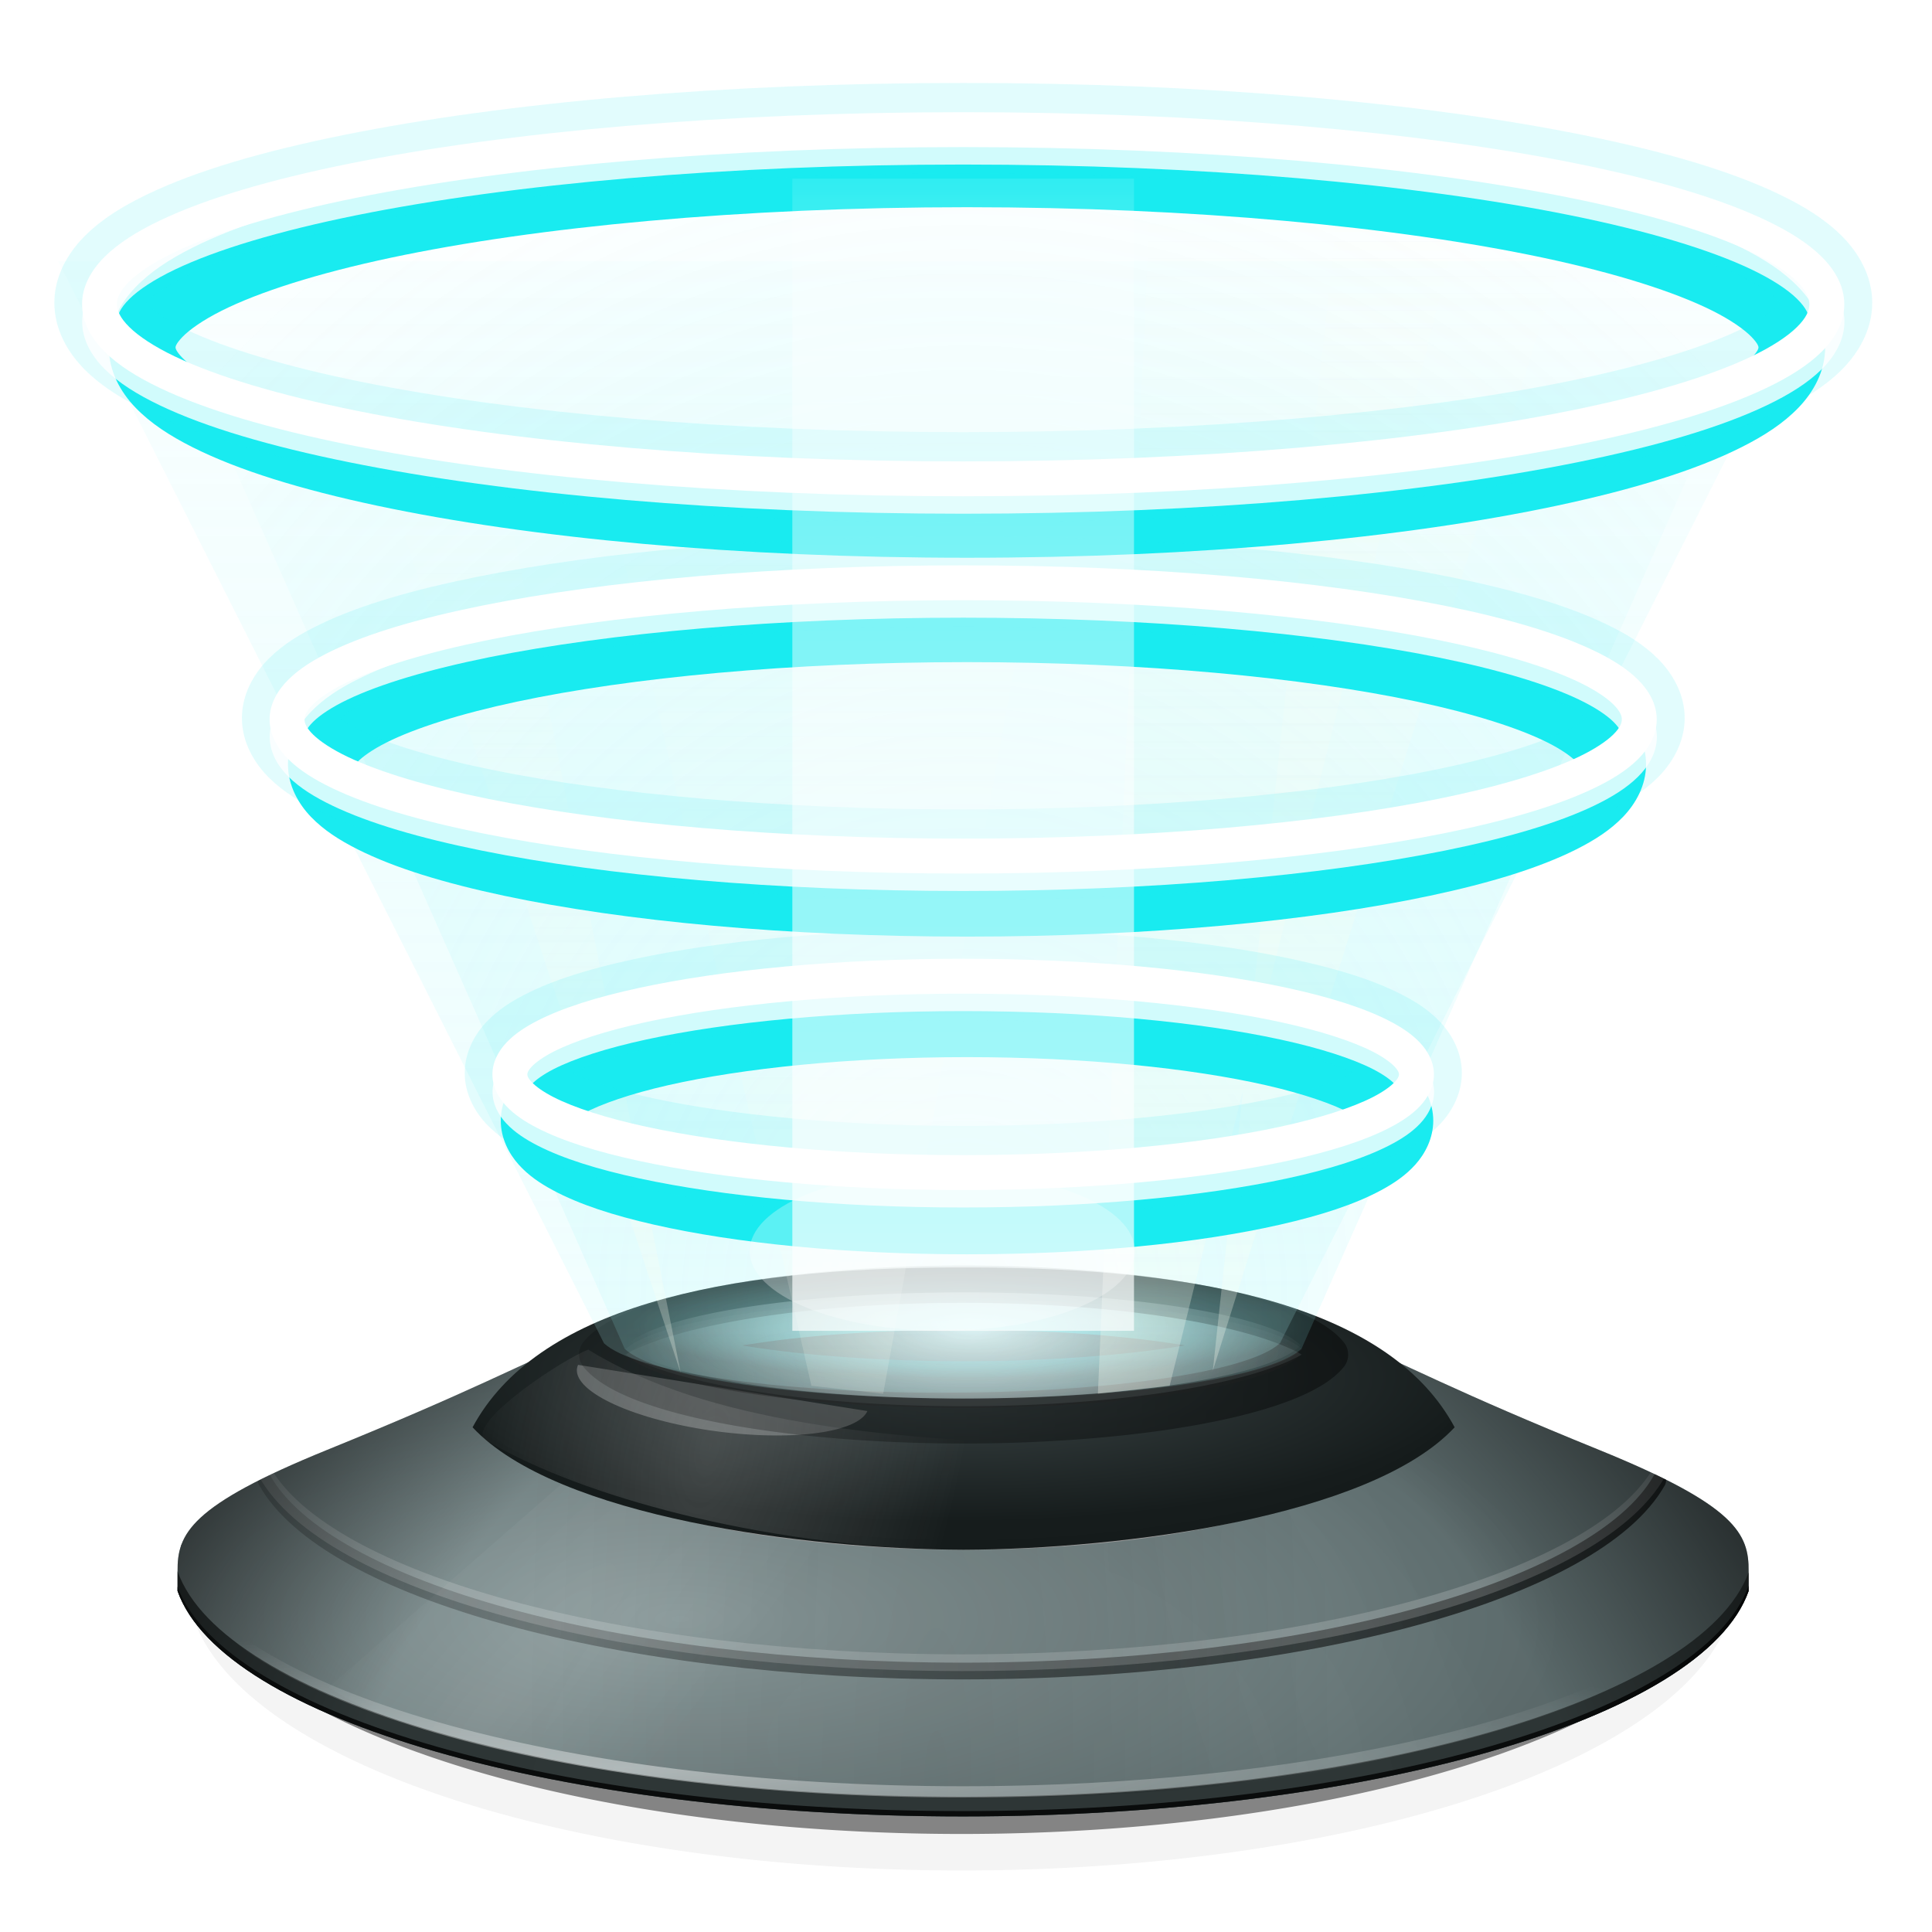 <svg enable-background="new" height="128" viewBox="0 0 128 128" width="128" xmlns="http://www.w3.org/2000/svg" xmlns:xlink="http://www.w3.org/1999/xlink"><radialGradient id="a" cx="878.174" cy="835.242" gradientTransform="matrix(4.625 0 0 5.362 3422.643 -3203.004)" gradientUnits="userSpaceOnUse" r="63.28" xlink:href="#b"/><linearGradient id="b"><stop offset="0" stop-color="#cbfbfc" stop-opacity=".208"/><stop offset="1" stop-color="#19ebf0" stop-opacity="0"/></linearGradient><radialGradient id="c" cx="408.169" cy="822.064" gradientTransform="matrix(1 0 0 .147 470 701.368)" gradientUnits="userSpaceOnUse" r="19.389"><stop offset="0" stop-color="#7df4f7" stop-opacity=".976"/><stop offset="1" stop-color="#7df4f7" stop-opacity="0"/></radialGradient><linearGradient id="d" gradientUnits="userSpaceOnUse" x1="5534" x2="5534" xlink:href="#b" y1="1639.14" y2="1265.229"/><linearGradient id="e" gradientTransform="matrix(-1 0 0 1 1445.72 -298.998)" gradientUnits="userSpaceOnUse" x1="558.168" x2="558.168" xlink:href="#f" y1="1131.991" y2="1051.184"/><linearGradient id="f"><stop offset="0" stop-color="#fefef1" stop-opacity=".329"/><stop offset="1" stop-color="#fefef0" stop-opacity=".008"/></linearGradient><linearGradient id="g" gradientTransform="matrix(-1 0 0 1 1420.72 -298.998)" gradientUnits="userSpaceOnUse" x1="558.168" x2="558.168" xlink:href="#f" y1="1131.991" y2="1065.888"/><linearGradient id="h" gradientTransform="matrix(-1 0 0 1 1413.232 -298.651)" gradientUnits="userSpaceOnUse" x1="558.168" x2="558.168" xlink:href="#f" y1="1131.991" y2="1070.685"/><linearGradient id="i" gradientUnits="userSpaceOnUse" x1="899.858" x2="899.858" xlink:href="#f" y1="832.993" y2="752.186"/><filter id="j" color-interpolation-filters="sRGB" height="1.763" width="1.208" x="-.104" y="-.382"><feGaussianBlur stdDeviation="2.426"/></filter><filter id="k" color-interpolation-filters="sRGB" height="1.592" width="1.143" x="-.071" y="-.296"><feGaussianBlur stdDeviation="2.426"/></filter><filter id="l" color-interpolation-filters="sRGB" height="1.485" width="1.113" x="-.057" y="-.243"><feGaussianBlur stdDeviation="2.426"/></filter><filter id="m" color-interpolation-filters="sRGB" height="2.101" width="1.238" x="-.119" y="-.551"><feGaussianBlur stdDeviation="2.581"/></filter><filter id="n" color-interpolation-filters="sRGB" height="1.792" width="1.16" x="-.08" y="-.396"><feGaussianBlur stdDeviation="2.583"/></filter><filter id="o" color-interpolation-filters="sRGB" height="1.246" width="1.06" x="-.03" y="-.123"><feGaussianBlur stdDeviation="1.294"/></filter><filter id="p" color-interpolation-filters="sRGB" height="1.096" width="1.058" x="-.029" y="-.048"><feGaussianBlur stdDeviation="1.19"/></filter><filter id="q" color-interpolation-filters="sRGB" height="1.119" width="1.026" x="-.013" y="-.059"><feGaussianBlur stdDeviation=".278"/></filter><filter id="r" color-interpolation-filters="sRGB" height="1.085" width="1.017" x="-.009" y="-.043"><feGaussianBlur stdDeviation=".278"/></filter><filter id="s" color-interpolation-filters="sRGB" height="1.067" width="1.013" x="-.007" y="-.033"><feGaussianBlur stdDeviation=".278"/></filter><linearGradient id="t" gradientUnits="userSpaceOnUse" x1="1048.169" x2="1048.169" y1="821.775" y2="763.474"><stop offset="0" stop-color="#fff"/><stop offset=".8" stop-color="#fff" stop-opacity=".498"/><stop offset="1" stop-color="#fff" stop-opacity="0"/></linearGradient><filter id="u" color-interpolation-filters="sRGB" height="1.258" width="2.608" x="-.804" y="-.129"><feGaussianBlur stdDeviation="4.176"/></filter><filter id="v" color-interpolation-filters="sRGB" height="2.387" width="1.488" x="-.244" y="-.694"><feGaussianBlur stdDeviation="2.246"/></filter><radialGradient id="w" cx="1157.222" cy="1201.044" gradientTransform="matrix(1.059 -0 0 .276 528.756 712.252)" gradientUnits="userSpaceOnUse" r="28.24"><stop offset="0" stop-color="#3c4647"/><stop offset="1" stop-color="#161c1c"/></radialGradient><filter id="x" color-interpolation-filters="sRGB" height="1.155" width="1.019" x="-.009" y="-.077"><feGaussianBlur stdDeviation=".222"/></filter><filter id="y" color-interpolation-filters="sRGB" height="3.088" width="1.851" x="-.426" y="-1.044"><feGaussianBlur stdDeviation="1.647"/></filter><filter id="z" color-interpolation-filters="sRGB" height="1.281" width="1.041" x="-.021" y="-.141"><feGaussianBlur stdDeviation=".334"/></filter><radialGradient id="A" cx="1378.097" cy="897.311" gradientTransform="matrix(.996 -0 0 .297 382.683 774.63)" gradientUnits="userSpaceOnUse" r="19.889" xlink:href="#B"/><linearGradient id="B"><stop offset="0" stop-color="#eee"/><stop offset="1" stop-color="#fafafa" stop-opacity="0"/></linearGradient><radialGradient id="C" cx="408.498" cy="813.695" gradientTransform="matrix(1 0 0 .147 1346.561 921.368)" gradientUnits="userSpaceOnUse" r="19.389"><stop offset="0" stop-color="#b8fafb" stop-opacity=".784"/><stop offset="1" stop-color="#7df4f7" stop-opacity="0"/></radialGradient><radialGradient id="D" cx="1365.91" cy="907.011" gradientTransform="matrix(.7 .188 -.373 1.391 1122.33 -470.992)" gradientUnits="userSpaceOnUse" r="19.889" xlink:href="#B"/><filter id="E" color-interpolation-filters="sRGB" height="2.097" width="1.112" x="-.056" y="-.549"><feGaussianBlur stdDeviation="1.268"/></filter><linearGradient id="F" gradientTransform="matrix(-1 0 0 1 2756.336 0)" gradientUnits="userSpaceOnUse" x1="1356.803" x2="1432.66" xlink:href="#G" y1="1042.55" y2="1042.55"/><linearGradient id="G"><stop offset="0"/><stop offset="1" stop-opacity="0"/></linearGradient><clipPath id="H"><path d="m3999.609 132.555c-24.703 10.896-35.898 17.157-74.109 32.686-36.424 14.804-39.771 22.301-39.665 32.21v5.195c12.007 34.006 101.561 59.713 208.171 59.756 106.609-.057 196.163-25.75 208.17-59.756v-5.195c.105-9.908-3.241-17.406-39.665-32.21-38.211-15.53-49.406-21.79-74.109-32.686z"/></clipPath><radialGradient id="I" cx="1138.339" cy="1222.175" gradientTransform="matrix(5.182 .022 -0 1.878 -1879.844 -2110.191)" gradientUnits="userSpaceOnUse" r="45.174"><stop offset="0" stop-color="#8f9fa0"/><stop offset="1" stop-color="#5c6b6c"/></radialGradient><linearGradient id="J" gradientTransform="matrix(-1.021 0 0 1.021 3249.659 -22.2)" gradientUnits="userSpaceOnUse" x1="1568.622" x2="1680.839" xlink:href="#G" y1="1053.779" y2="1053.779"/><radialGradient id="K" cx="1145.335" cy="1224.195" gradientTransform="matrix(2.861 3.764 -5.491 4.302 7503.468 -9340.067)" gradientUnits="userSpaceOnUse" r="45.174" xlink:href="#L"/><linearGradient id="L"><stop offset="0" stop-opacity="0"/><stop offset=".465" stop-opacity=".016"/><stop offset="1"/></linearGradient><radialGradient id="M" cx="1724.357" cy="1065.427" gradientTransform="matrix(.341 .236 -1.55 1.477 2791.356 -920.506)" gradientUnits="userSpaceOnUse" r="21.434"><stop offset="0" stop-color="#fff"/><stop offset="1" stop-color="#fff" stop-opacity="0"/></radialGradient><filter id="N" color-interpolation-filters="sRGB" height="1.464" width="1.186" x="-.093" y="-.232"><feGaussianBlur stdDeviation="1.367"/></filter><radialGradient id="O" cx="1769.609" cy="1062.128" gradientTransform="matrix(1.103 0 -0 3.917 -198.609 -3096.492)" gradientUnits="userSpaceOnUse" r="21.434"><stop offset="0"/><stop offset=".377" stop-opacity=".747"/><stop offset="1" stop-opacity="0"/></radialGradient><filter id="P" color-interpolation-filters="sRGB" height="1.094" width="1.03" x="-.015" y="-.047"><feGaussianBlur stdDeviation=".328"/></filter><radialGradient id="Q" cx="1145.335" cy="1224.195" gradientTransform="matrix(-2.861 3.764 5.491 4.302 684.542 -9340.055)" gradientUnits="userSpaceOnUse" r="45.174" xlink:href="#L"/><radialGradient id="R" cx="2688.805" cy="201.623" gradientTransform="matrix(.426 -.12 .473 1.112 1521.205 320.576)" gradientUnits="userSpaceOnUse" r="80.288"><stop offset="0" stop-color="#fff" stop-opacity=".327"/><stop offset="1" stop-color="#fff" stop-opacity="0"/></radialGradient><filter id="S" color-interpolation-filters="sRGB" height="1.297" width="1.182" x="-.091" y="-.148"><feGaussianBlur stdDeviation="4.176"/></filter><radialGradient id="T" cx="4694.91" cy="687.021" gradientTransform="matrix(1.567 -0 0 .17 -3353.231 132.855)" gradientUnits="userSpaceOnUse" r="208.171"><stop offset="0" stop-color="#fff" stop-opacity=".429"/><stop offset="1" stop-color="#fff" stop-opacity="0"/></radialGradient><filter id="U" color-interpolation-filters="sRGB" height="1.333" width="1.026" x="-.013" y="-.167"><feGaussianBlur stdDeviation=".448"/></filter><filter id="V" color-interpolation-filters="sRGB" height="1.102" width="1.008" x="-.004" y="-.051"><feGaussianBlur stdDeviation=".138"/></filter><circle cy="-.042" fill="#9059a1" r="0"/><g stroke-width="4"><g enable-background="new" opacity=".482" transform="matrix(.25 0 0 .25 -1319.694 -232.754)"><path d="m1200.17 919.475a42.002 6.452 0 0 1 -21.001 5.587 42.002 6.452 0 0 1 -42.002 0 42.002 6.452 0 0 1 -21.001-5.587h42.002z" filter="url(#U)" opacity=".301" transform="matrix(4.885 0 0 11.868 -124.08 -9562.185)"/><path d="m1200.17 919.475a42.002 6.452 0 0 1 -21.001 5.587 42.002 6.452 0 0 1 -42.002 0 42.002 6.452 0 0 1 -21.001-5.587h42.002z" filter="url(#V)" opacity="1" transform="matrix(4.924 0 0 11.868 -169.278 -9571.858)"/></g><g clip-path="url(#H)" enable-background="new" transform="matrix(.25 0 0 .25 -959.694 54.746)"><path d="m3999.609 132.544c-24.703 10.896-35.898 17.157-74.109 32.686-36.424 14.804-39.771 22.301-39.665 32.21v5.195c12.007 34.006 101.561 59.713 208.171 59.756 106.609-.057 196.163-25.75 208.17-59.756v-5.195c.105-9.908-3.241-17.406-39.665-32.21-38.211-15.53-49.406-21.79-74.109-32.686l-58.106 6.535c-11.976-.699-24.118-1.063-36.29-1.085-12.172 0-24.314.386-36.29 1.085z" fill="url(#I)"/><g fill="none" stroke-linecap="round" stroke-linejoin="round" stroke-width=".782" transform="matrix(4.608 0 0 5.671 -3316.759 -5779.473)"><path d="m1648.276 1049.699c-3.597 5.155-20.448 8.895-40.106 8.903-19.691-.014-36.555-3.764-40.11-8.929" opacity=".649" stroke="url(#J)"/><path d="m1648.276 1049.31c-3.597 5.155-20.448 8.895-40.106 8.903-19.691-.014-36.555-3.764-40.11-8.929" opacity=".178" stroke="#fff"/></g><path d="m3885.835 197.441v5.505c12.46 33.883 101.889 59.422 208.171 59.446 106.574-.057 196.115-25.729 208.17-59.723v-4.94c-12.475 33.879-101.901 59.411-208.17 59.435-106.574-.057-196.115-25.729-208.171-59.723z" fill="#2e3636"/><path d="m3999.609 132.544c-24.703 10.896-35.898 17.157-74.109 32.686-36.424 14.804-39.771 22.301-39.665 32.21v5.195c10.424 29.523 79.296 52.791 167.035 58.441l4.846-121.996z" fill="url(#K)"/><path d="m4302.175 201.25c-12.056 33.993-101.596 59.683-208.17 59.723-106.281 0-195.711-25.562-208.171-59.446v1.418c12.46 33.884 101.889 59.422 208.171 59.446 106.574-.057 196.115-25.729 208.17-59.723z" fill="#0a0c0c"/><path d="m1732.02 1049.638-13.679 9.716c3.459 2.178 16.79 4.64 25.412 4.41l9.94-11.591c-7.47.095-17.181-1.269-21.672-2.535z" fill="url(#M)" filter="url(#N)" opacity=".293" transform="matrix(4.608 0 0 5.671 -3992.141 -5779.473)"/><path d="m1728.335 1048.135-15.699 8.643c5.494 7.018 48.261 10.166 68.097 5.569l-7.645-11.85c-11.66 2.662-37.044 1.808-44.753-2.362z" fill="url(#O)" filter="url(#P)" opacity=".306" transform="matrix(4.608 0 0 5.671 -3992.141 -5779.473)"/><path d="m4188.401 132.555c24.703 10.896 35.898 17.157 74.109 32.686 36.424 14.804 39.771 22.301 39.665 32.21v5.195c-10.424 29.523-79.296 52.791-167.035 58.441l-4.846-121.996z" fill="url(#Q)"/><path d="m2780.714 167.468c-23.749 7.345-55.199 11.217-70.708 13.344l18.744 57.653c62.144-6.179 74.816-13.466 101.098-19.393z" fill="url(#R)" fill-rule="evenodd" filter="url(#S)" opacity=".258" transform="matrix(.996 0 0 1.226 1439.57 -37.218)"/><path d="m4302.176 194.668c-12.056 33.994-101.596 59.666-208.17 59.723-106.281-.024-195.712-25.562-208.172-59.445v3c12.46 33.883 101.891 59.421 208.172 59.445 106.574-.057 196.114-25.729 208.17-59.723z" fill="url(#T)"/></g><g enable-background="new" transform="matrix(1.152 0 0 1.235 -1957.606 -1197.808)"><ellipse cx="1754.729" cy="1045.454" fill="#999" rx="26.24" ry="7.57"/><path d="m1754.729 1037.883c-14.225-.045-24.603 2.27-28.24 8.57 4.833 4.833 19.183 6.537 28.24 6.57 9.058-.034 23.407-1.737 28.24-6.57-3.637-6.3-14.015-8.616-28.24-8.57z" fill="url(#w)"/><path d="m1726.699 1046.137c-.067.107-.148.207-.211.316 4.833 4.833 19.183 6.537 28.24 6.57 9.058-.034 23.407-1.737 28.24-6.57-.063-.11-.144-.209-.211-.316-5.013 4.69-19.09 6.355-28.029 6.389-8.94-.033-23.017-1.698-28.029-6.389z" fill-opacity=".228" filter="url(#x)" opacity=".471"/><path d="m1257.168 906.01a4.787 2.305 0 0 1 -2.393 1.996 4.787 2.305 0 0 1 -4.787 0 4.787 2.305 0 0 1 -2.393-1.996h4.787z" fill="#f7f7f7" filter="url(#y)" opacity=".501" transform="matrix(1.738 .259 -.466 .966 -13.563 -155.229)"/><path d="m1754.729 1039.716a19.75 3.479 0 0 0 -19.388 2.851 19.75 3.479 0 0 0 19.388 2.843 19.75 3.479 0 0 0 19.39-2.851 19.75 3.479 0 0 0 -19.39-2.842z" fill="#333" filter="url(#z)" opacity=".649"/><path d="m1754.729 1039.217a19.75 3.479 0 0 0 -19.388 2.851 19.75 3.479 0 0 0 19.388 2.842 19.75 3.479 0 0 0 19.39-2.851 19.75 3.479 0 0 0 -19.39-2.843z" fill="url(#A)" stroke="url(#C)" stroke-linecap="round" stroke-linejoin="round" stroke-width="4"/><path d="m1733.144 1042.286c-1.324.451-6.602 3.648-6.048 4.762 9.644 5.568 39.783 11.089 57.321-2.362-4.805 1.645-14.244 2.677-24.539 2.682-9.278-.294-19.852-1.108-26.733-5.081z" fill="url(#D)" filter="url(#E)" opacity=".425"/><path d="m1378.168 1038.775a21.509 4.613 0 0 1 21.115 3.78 21.509 4.613 0 0 1 -21.115 3.769 21.509 4.613 0 0 1 -21.117-3.78 21.509 4.613 0 0 1 21.117-3.769z" style="fill:none;stroke-width:2;stroke-linecap:round;stroke-linejoin:round;stroke:url(#F);opacity:.411" transform="translate(376.561)"/></g><g enable-background="new" transform="matrix(.25 0 0 .25 -1807.194 -232.754)"><path d="m7258.69 982.209 135.643 306.266c8.05 7.611 45.722 13.132 89.668 13.143 43.932 0 81.586-5.535 89.633-13.143h.047l135.672-306.266z" fill="url(#a)"/><g stroke-width="4"><g enable-background="new" transform="matrix(4.625 0 0 4.625 3422.643 -2513.434)"><path d="m878.168 819.217a19.75 3.479 0 0 0 -19.388 2.851 19.75 3.479 0 0 0 19.388 2.843 19.75 3.479 0 0 0 19.39-2.851 19.75 3.479 0 0 0 -19.39-2.843z" style="opacity:.03;fill:#eee;stroke-width:4;stroke-linecap:round;stroke-linejoin:round;stroke:url(#c)"/><path d="m5299.584 1301.449 144.748 287.025c8.05 7.611 45.722 13.132 89.668 13.143 43.932 0 81.586-5.535 89.633-13.143h.047l144.783-287.025z" fill="url(#d)" transform="matrix(.216 0 0 .216 -318.423 478.6)"/><path d="m913.656 755.66-21.215 67.627c-.003 0 7.347-68.35 7.347-68.35z" fill="url(#e)"/><path d="m886.446 753.135-12.892 71.47-4.113-.453c-.003 0-15.99-70.396-15.99-70.396z" fill="url(#g)" opacity=".578"/><path d="m839.676 755.941 22.277 67.476c-.003 0-13.814-69.449-13.814-69.449z" fill="url(#h)"/><path d="m889.045 751.405-3.189 73.199 4.113-.453c.003 0 16.828-67.801 16.828-67.801z" fill="url(#i)"/></g><g fill="#19ebf0" transform="matrix(.955 0 0 1.004 839.859 -4.269)"><path d="m258.168 801.195c-7.29 0-13.883.631-18.789 1.693-2.453.531-4.477 1.155-6.055 1.963-.789.404-1.475.85-2.055 1.463-.579.613-1.074 1.496-1.074 2.508 0 1.012.495 1.893 1.074 2.506.579.613 1.266 1.059 2.055 1.463 1.577.808 3.602 1.432 6.055 1.963 4.906 1.063 11.5 1.693 18.789 1.693s13.885-.631 18.791-1.693c2.453-.531 4.477-1.155 6.055-1.963.789-.404 1.475-.85 2.055-1.463.579-.613 1.074-1.494 1.074-2.506 0-1.012-.495-1.895-1.074-2.508-.579-.613-1.266-1.059-2.055-1.463-1.577-.808-3.602-1.432-6.055-1.963-4.906-1.063-11.501-1.693-18.791-1.693zm0 4c7.055 0 13.449.63 17.943 1.604 2.247.487 4.027 1.075 5.078 1.613.332.17.442.278.613.408-.171.13-.281.24-.613.41-1.051.538-2.831 1.127-5.078 1.613-4.495.973-10.888 1.604-17.943 1.604-7.055 0-13.447-.63-17.941-1.604-2.247-.487-4.027-1.075-5.078-1.613-.332-.17-.442-.28-.613-.41.171-.13.282-.239.613-.408 1.051-.538 2.831-1.127 5.078-1.613 4.495-.973 10.886-1.604 17.941-1.604z" filter="url(#j)" transform="matrix(4.625 0 0 4.625 5764.278 -2513.434)"/><path d="m258.168 778.652c-10.807 0-20.585.878-27.789 2.334-3.602.728-6.553 1.585-8.77 2.645-1.108.53-2.043 1.103-2.801 1.852s-1.381 1.793-1.381 3.002c0 1.209.623 2.251 1.381 3 .758.749 1.693 1.322 2.801 1.852 2.216 1.059 5.167 1.916 8.77 2.645 7.204 1.456 16.982 2.334 27.789 2.334 10.807 0 20.587-.878 27.791-2.334 3.602-.728 6.551-1.585 8.768-2.645 1.108-.53 2.043-1.103 2.801-1.852.758-.749 1.383-1.791 1.383-3 0-1.209-.625-2.253-1.383-3.002s-1.693-1.322-2.801-1.852c-2.216-1.059-5.165-1.916-8.768-2.645-7.204-1.456-16.984-2.334-27.791-2.334zm0 4c10.589 0 20.181.876 26.998 2.254 3.409.689 6.131 1.519 7.836 2.334.852.407 1.441.817 1.715 1.088.274.271.193.284.193.156 0-.128.081-.116-.193.154-.274.271-.863.681-1.715 1.088-1.705.815-4.427 1.645-7.836 2.334-6.817 1.378-16.409 2.254-26.998 2.254s-20.179-.876-26.996-2.254c-3.409-.689-6.133-1.519-7.838-2.334-.852-.407-1.439-.817-1.713-1.088-.274-.271-.193-.282-.193-.154 0 .128-.081.114.193-.156.274-.271.861-.681 1.713-1.088 1.705-.815 4.429-1.645 7.838-2.334 6.817-1.378 16.407-2.254 26.996-2.254z" filter="url(#k)" transform="matrix(4.625 0 0 4.625 5764.278 -2513.434)"/><path d="m258.168 752.689c-13.775 0-26.24 1.119-35.389 2.969-4.575.925-8.31 2.017-11.07 3.336-1.38.659-2.527 1.368-3.428 2.258s-1.6 2.08-1.6 3.439c0 1.359.698 2.549 1.6 3.439s2.048 1.6 3.428 2.26c2.76 1.319 6.496 2.409 11.07 3.334 9.149 1.849 21.614 2.971 35.389 2.971s26.24-1.121 35.389-2.971c4.575-.925 8.312-2.015 11.072-3.334 1.38-.659 2.527-1.37 3.428-2.26s1.6-2.08 1.6-3.439c0-1.359-.698-2.549-1.6-3.439s-2.048-1.598-3.428-2.258c-2.76-1.319-6.498-2.411-11.072-3.336-9.149-1.849-21.614-2.969-35.389-2.969zm0 4c13.556 0 25.836 1.118 34.598 2.889 4.381.886 7.89 1.951 10.139 3.025 1.124.537 1.923 1.082 2.34 1.494.417.412.412.572.412.594 0 .022.005.182-.412.594-.417.412-1.216.959-2.34 1.496-2.248 1.075-5.758 2.138-10.139 3.023-8.762 1.771-21.041 2.891-34.598 2.891s-25.834-1.12-34.596-2.891c-4.381-.886-7.89-1.949-10.139-3.023-1.124-.537-1.925-1.084-2.342-1.496-.417-.412-.41-.572-.41-.594 0-.022-.007-.182.41-.594.417-.412 1.218-.957 2.342-1.494 2.248-1.075 5.758-2.14 10.139-3.025 8.762-1.771 21.039-2.889 34.596-2.889z" filter="url(#l)" transform="matrix(4.625 0 0 4.625 5764.278 -2513.434)"/></g><g fill="#19ebf0" transform="translate(-209.995)"><path d="m277.628 805.791c-7.324 0-13.947.631-18.914 1.707-2.484.538-4.545 1.166-6.201 2.014-.828.424-1.568.898-2.217 1.584-.649.686-1.236 1.718-1.236 2.916 0 1.198.588 2.23 1.236 2.916.649.686 1.389 1.158 2.217 1.582 1.656.848 3.718 1.478 6.201 2.016 4.967 1.076 11.59 1.707 18.914 1.707s13.949-.631 18.916-1.707c2.484-.538 4.544-1.168 6.199-2.016.828-.424 1.568-.896 2.217-1.582s1.236-1.718 1.236-2.916c0-1.198-.588-2.23-1.236-2.916s-1.389-1.16-2.217-1.584c-1.656-.848-3.716-1.476-6.199-2.014-4.967-1.076-11.592-1.707-18.916-1.707zm0 5.189c7.021 0 13.385.63 17.818 1.59 2.047.443 3.547.97 4.553 1.441-1.006.471-2.506.998-4.553 1.441-4.434.96-10.798 1.59-17.818 1.59s-13.383-.63-17.816-1.59c-2.046-.443-3.549-.97-4.555-1.441 1.006-.471 2.508-.998 4.555-1.441 4.434-.96 10.796-1.59 17.816-1.59z" filter="url(#m)" opacity=".353" transform="matrix(4.625 0 0 4.625 6410.023 -2549.434)"/><path d="m277.628 783.248c-10.84 0-20.646.876-27.908 2.344-3.631.734-6.614 1.596-8.906 2.691-1.146.548-2.133 1.147-2.963 1.967-.83.82-1.557 2.016-1.557 3.424s.727 2.604 1.557 3.424c.83.82 1.817 1.417 2.963 1.965 2.292 1.095 5.275 1.957 8.906 2.691 7.262 1.468 17.069 2.346 27.908 2.346s20.646-.878 27.908-2.346c3.631-.734 6.616-1.596 8.908-2.691 1.146-.548 2.131-1.145 2.961-1.965.83-.82 1.559-2.016 1.559-3.424s-.729-2.604-1.559-3.424c-.83-.82-1.815-1.419-2.961-1.967-2.292-1.095-5.277-1.957-8.908-2.691-7.262-1.468-17.069-2.344-27.908-2.344zm0 5.189c10.556 0 20.121.876 26.881 2.242 3.38.683 6.069 1.509 7.697 2.287.591.282.85.498 1.127.707-.277.209-.536.425-1.127.707-1.629.778-4.318 1.604-7.697 2.287-6.759 1.366-16.325 2.242-26.881 2.242-10.556 0-20.119-.876-26.879-2.242-3.38-.683-6.069-1.509-7.697-2.287-.591-.282-.85-.498-1.127-.707.277-.209.536-.425 1.127-.707 1.629-.778 4.318-1.604 7.697-2.287 6.759-1.366 16.323-2.242 26.879-2.242z" filter="url(#n)" opacity=".353" transform="matrix(4.625 0 0 4.625 6410.023 -2549.434)"/><path d="m277.628 757.283c-13.807 0-26.299 1.121-35.506 2.982-4.603.931-8.375 2.026-11.211 3.381-1.418.678-2.615 1.412-3.588 2.373-.973.961-1.777 2.304-1.777 3.861 0 1.558.804 2.902 1.777 3.863.973.961 2.17 1.695 3.588 2.373 2.836 1.355 6.608 2.45 11.211 3.381 9.207 1.861 21.699 2.982 35.506 2.982s26.301-1.121 35.508-2.982c4.603-.931 8.373-2.026 11.209-3.381 1.418-.678 2.617-1.412 3.59-2.373.973-.961 1.775-2.306 1.775-3.863 0-1.558-.802-2.9-1.775-3.861-.973-.961-2.172-1.695-3.59-2.373-2.836-1.355-6.606-2.45-11.209-3.381-9.207-1.861-21.701-2.982-35.508-2.982zm0 5.189c13.524 0 25.774 1.119 34.479 2.879 4.352.88 7.83 1.938 10.002 2.977 1.086.519 1.832 1.042 2.178 1.383.345.341.234.346.234.17s.111-.171-.234.17-1.092.864-2.178 1.383c-2.172 1.038-5.65 2.099-10.002 2.979-8.704 1.759-20.955 2.879-34.479 2.879s-25.774-1.119-34.479-2.879c-4.352-.88-7.828-1.94-10-2.979-1.086-.519-1.834-1.042-2.18-1.383-.345-.341-.234-.346-.234-.17s-.111.171.234-.17c.345-.341 1.093-.864 2.18-1.383 2.172-1.038 5.648-2.097 10-2.977 8.704-1.759 20.955-2.879 34.479-2.879z" filter="url(#o)" opacity=".353" transform="matrix(4.625 0 0 4.625 6410.023 -2549.434)"/></g><g fill="#fff" stroke="none"><g filter="url(#p)" opacity=".8" stroke-width="4" transform="matrix(4.625 0 0 4.625 6200.024 -2513.434)"><path d="m277.628 800.682c-7.231 0-13.775.632-18.578 1.672-2.402.52-4.365 1.135-5.811 1.875-.723.37-1.321.77-1.783 1.26-.463.49-.801 1.12-.801 1.82s.338 1.331.801 1.82c.463.49 1.06.888 1.783 1.258 1.446.74 3.409 1.357 5.811 1.877 4.803 1.04 11.347 1.67 18.578 1.67 7.231 0 13.775-.63 18.578-1.67 2.402-.52 4.365-1.137 5.811-1.877.723-.37 1.323-.768 1.785-1.258.463-.49.801-1.12.801-1.82s-.338-1.331-.801-1.82c-.463-.49-1.062-.89-1.785-1.26-1.446-.74-3.409-1.355-5.811-1.875-4.803-1.04-11.347-1.672-18.578-1.672zm0 2c7.114 0 13.559.629 18.156 1.625 2.299.498 4.139 1.096 5.322 1.701.591.303 1.013.611 1.242.854.229.243.254.371.254.447 0 .076-.025.203-.254.445-.229.243-.651.551-1.242.854-1.183.606-3.024 1.203-5.322 1.701-4.598.996-11.042 1.625-18.156 1.625s-13.557-.629-18.154-1.625c-2.299-.498-4.139-1.096-5.322-1.701-.591-.303-1.013-.611-1.242-.854-.229-.243-.254-.369-.254-.445 0-.076.025-.204.254-.447.229-.243.651-.551 1.242-.854 1.183-.606 3.024-1.203 5.322-1.701 4.598-.996 11.04-1.625 18.154-1.625z" opacity="1"/><path d="m277.628 778.139c-10.753 0-20.484.878-27.592 2.314-3.554.718-6.447 1.568-8.535 2.566-1.044.499-1.892 1.031-2.529 1.66-.637.629-1.084 1.414-1.084 2.289s.447 1.662 1.084 2.291c.637.629 1.485 1.161 2.529 1.66 2.088.998 4.981 1.848 8.535 2.566 7.108 1.437 16.839 2.314 27.592 2.314 10.753 0 20.484-.878 27.592-2.314 3.554-.718 6.449-1.568 8.537-2.566 1.044-.499 1.89-1.031 2.527-1.66.637-.629 1.086-1.416 1.086-2.291s-.449-1.66-1.086-2.289c-.637-.629-1.483-1.161-2.527-1.66-2.088-.998-4.983-1.848-8.537-2.566-7.108-1.437-16.839-2.314-27.592-2.314zm0 2c10.643 0 20.283.876 27.197 2.273 3.457.699 6.236 1.536 8.068 2.412.916.438 1.591.889 1.986 1.279.395.39.49.659.49.865s-.095.477-.49.867c-.395.39-1.07.841-1.986 1.279-1.833.876-4.611 1.713-8.068 2.412-6.914 1.398-16.554 2.273-27.197 2.273s-20.281-.876-27.195-2.273c-3.457-.699-6.236-1.536-8.068-2.412-.916-.438-1.591-.889-1.986-1.279s-.49-.661-.49-.867.095-.475.49-.865c.395-.39 1.07-.841 1.986-1.279 1.833-.876 4.611-1.713 8.068-2.412 6.914-1.398 16.552-2.273 27.195-2.273z" opacity="1"/><path d="m277.628 752.174c-13.72 0-26.137 1.121-35.189 2.951-4.526.915-8.208 2-10.84 3.258-1.316.629-2.374 1.298-3.154 2.068-.78.771-1.303 1.702-1.303 2.727 0 1.025.523 1.958 1.303 2.729.78.771 1.838 1.439 3.154 2.068 2.632 1.258 6.314 2.343 10.84 3.258 9.052 1.83 21.469 2.949 35.189 2.949 13.72 0 26.139-1.119 35.191-2.949 4.526-.915 8.206-2 10.838-3.258 1.316-.629 2.376-1.298 3.156-2.068.78-.771 1.303-1.704 1.303-2.729 0-1.025-.523-1.956-1.303-2.727-.78-.771-1.84-1.439-3.156-2.068-2.632-1.258-6.312-2.343-10.838-3.258-9.052-1.83-21.471-2.951-35.191-2.951zm0 2c13.611 0 25.936 1.119 34.795 2.91 4.429.895 7.997 1.968 10.373 3.104 1.188.568 2.073 1.154 2.611 1.686.538.532.709.948.709 1.305 0 .356-.171.773-.709 1.305-.538.532-1.423 1.12-2.611 1.688-2.376 1.136-5.944 2.206-10.373 3.102-8.859 1.791-21.184 2.91-34.795 2.91s-25.934-1.119-34.793-2.91c-4.429-.895-7.997-1.966-10.373-3.102-1.188-.568-2.075-1.156-2.613-1.688-.538-.532-.707-.948-.707-1.305 0-.356.169-.773.707-1.305.538-.532 1.425-1.118 2.613-1.686 2.376-1.136 5.944-2.208 10.373-3.104 8.859-1.791 21.182-2.91 34.793-2.91z" opacity="1"/></g><g stroke-width="4.8" transform="matrix(4.625 0 0 4.625 6983.744 -2513.434)"><path d="m108.168 799.682c-7.231 0-13.775.632-18.578 1.672-2.402.52-4.365 1.135-5.811 1.875-.723.37-1.321.77-1.783 1.26-.463.49-.801 1.12-.801 1.82s.338 1.331.801 1.82c.463.49 1.06.888 1.783 1.258 1.446.74 3.409 1.357 5.811 1.877 4.803 1.04 11.347 1.67 18.578 1.67 7.231 0 13.775-.63 18.578-1.67 2.402-.52 4.365-1.137 5.811-1.877.723-.37 1.323-.768 1.785-1.258.463-.49.801-1.12.801-1.82s-.338-1.331-.801-1.82c-.463-.49-1.062-.89-1.785-1.26-1.446-.74-3.409-1.355-5.811-1.875-4.803-1.04-11.347-1.672-18.578-1.672zm0 2c7.114 0 13.559.629 18.156 1.625 2.299.498 4.139 1.096 5.322 1.701.591.303 1.013.611 1.242.854.229.243.254.371.254.447 0 .076-.025.203-.254.445-.229.243-.651.551-1.242.854-1.183.606-3.024 1.203-5.322 1.701-4.598.996-11.042 1.625-18.156 1.625s-13.557-.629-18.154-1.625c-2.299-.498-4.139-1.096-5.322-1.701-.591-.303-1.013-.611-1.242-.854-.229-.243-.254-.369-.254-.445 0-.076.025-.204.254-.447.229-.243.651-.551 1.242-.854 1.183-.606 3.024-1.203 5.322-1.701 4.598-.996 11.04-1.625 18.154-1.625z" filter="url(#q)"/><path d="m108.168 777.139c-10.753 0-20.484.878-27.592 2.314-3.554.718-6.447 1.568-8.535 2.566-1.044.499-1.892 1.031-2.529 1.66-.637.629-1.084 1.414-1.084 2.289s.447 1.662 1.084 2.291c.637.629 1.485 1.161 2.529 1.66 2.088.998 4.981 1.848 8.535 2.566 7.108 1.437 16.839 2.314 27.592 2.314 10.753 0 20.484-.878 27.592-2.314 3.554-.718 6.449-1.568 8.537-2.566 1.044-.499 1.89-1.031 2.527-1.66.637-.629 1.086-1.416 1.086-2.291s-.449-1.66-1.086-2.289c-.637-.629-1.483-1.161-2.527-1.66-2.088-.998-4.983-1.848-8.537-2.566-7.108-1.437-16.839-2.314-27.592-2.314zm0 2c10.643 0 20.283.876 27.197 2.273 3.457.699 6.236 1.536 8.068 2.412.916.438 1.591.889 1.986 1.279.395.39.49.659.49.865s-.095.477-.49.867c-.395.39-1.07.841-1.986 1.279-1.833.876-4.611 1.713-8.068 2.412-6.914 1.398-16.554 2.273-27.197 2.273-10.643 0-20.281-.876-27.195-2.273-3.457-.699-6.236-1.536-8.068-2.412-.916-.438-1.591-.889-1.986-1.279s-.49-.661-.49-.867.095-.475.49-.865c.395-.39 1.07-.841 1.986-1.279 1.833-.876 4.611-1.713 8.068-2.412 6.914-1.398 16.552-2.273 27.195-2.273z" filter="url(#r)"/><path d="m108.168 751.174c-13.72 0-26.137 1.121-35.189 2.951-4.526.915-8.208 2-10.84 3.258-1.316.629-2.374 1.298-3.154 2.068-.78.771-1.303 1.702-1.303 2.727 0 1.025.523 1.958 1.303 2.729s1.838 1.439 3.154 2.068c2.632 1.258 6.314 2.343 10.84 3.258 9.052 1.83 21.469 2.949 35.189 2.949 13.72 0 26.139-1.119 35.191-2.949 4.526-.915 8.206-2 10.838-3.258 1.316-.629 2.376-1.298 3.156-2.068.78-.771 1.303-1.704 1.303-2.729 0-1.025-.523-1.956-1.303-2.727-.78-.771-1.84-1.439-3.156-2.068-2.632-1.258-6.312-2.343-10.838-3.258-9.052-1.83-21.471-2.951-35.191-2.951zm0 2c13.611 0 25.936 1.119 34.795 2.91 4.429.895 7.997 1.968 10.373 3.104 1.188.568 2.073 1.154 2.611 1.686.538.532.709.948.709 1.305 0 .356-.171.773-.709 1.305-.538.532-1.423 1.12-2.611 1.688-2.376 1.136-5.944 2.206-10.373 3.102-8.859 1.791-21.184 2.91-34.795 2.91-13.611 0-25.934-1.119-34.793-2.91-4.429-.895-7.997-1.966-10.373-3.102-1.188-.568-2.075-1.156-2.613-1.688s-.707-.948-.707-1.305c0-.356.169-.773.707-1.305s1.425-1.118 2.613-1.686c2.376-1.136 5.944-2.208 10.373-3.104 8.859-1.791 21.182-2.91 34.793-2.91z" filter="url(#s)"/></g></g><g><path d="m1041 766.866h12.468v52.516h-12.468z" fill="url(#t)" filter="url(#u)" opacity=".836" transform="matrix(7.262 0 0 5.814 -120.988 -3480.191)"/><ellipse cx="1046.933" cy="817.185" fill="#fff" fill-opacity=".976" filter="url(#v)" opacity=".54" rx="11.036" ry="3.886" transform="matrix(4.625 0 0 5.441 2636.425 -3183.745)"/></g></g></g></g></svg>